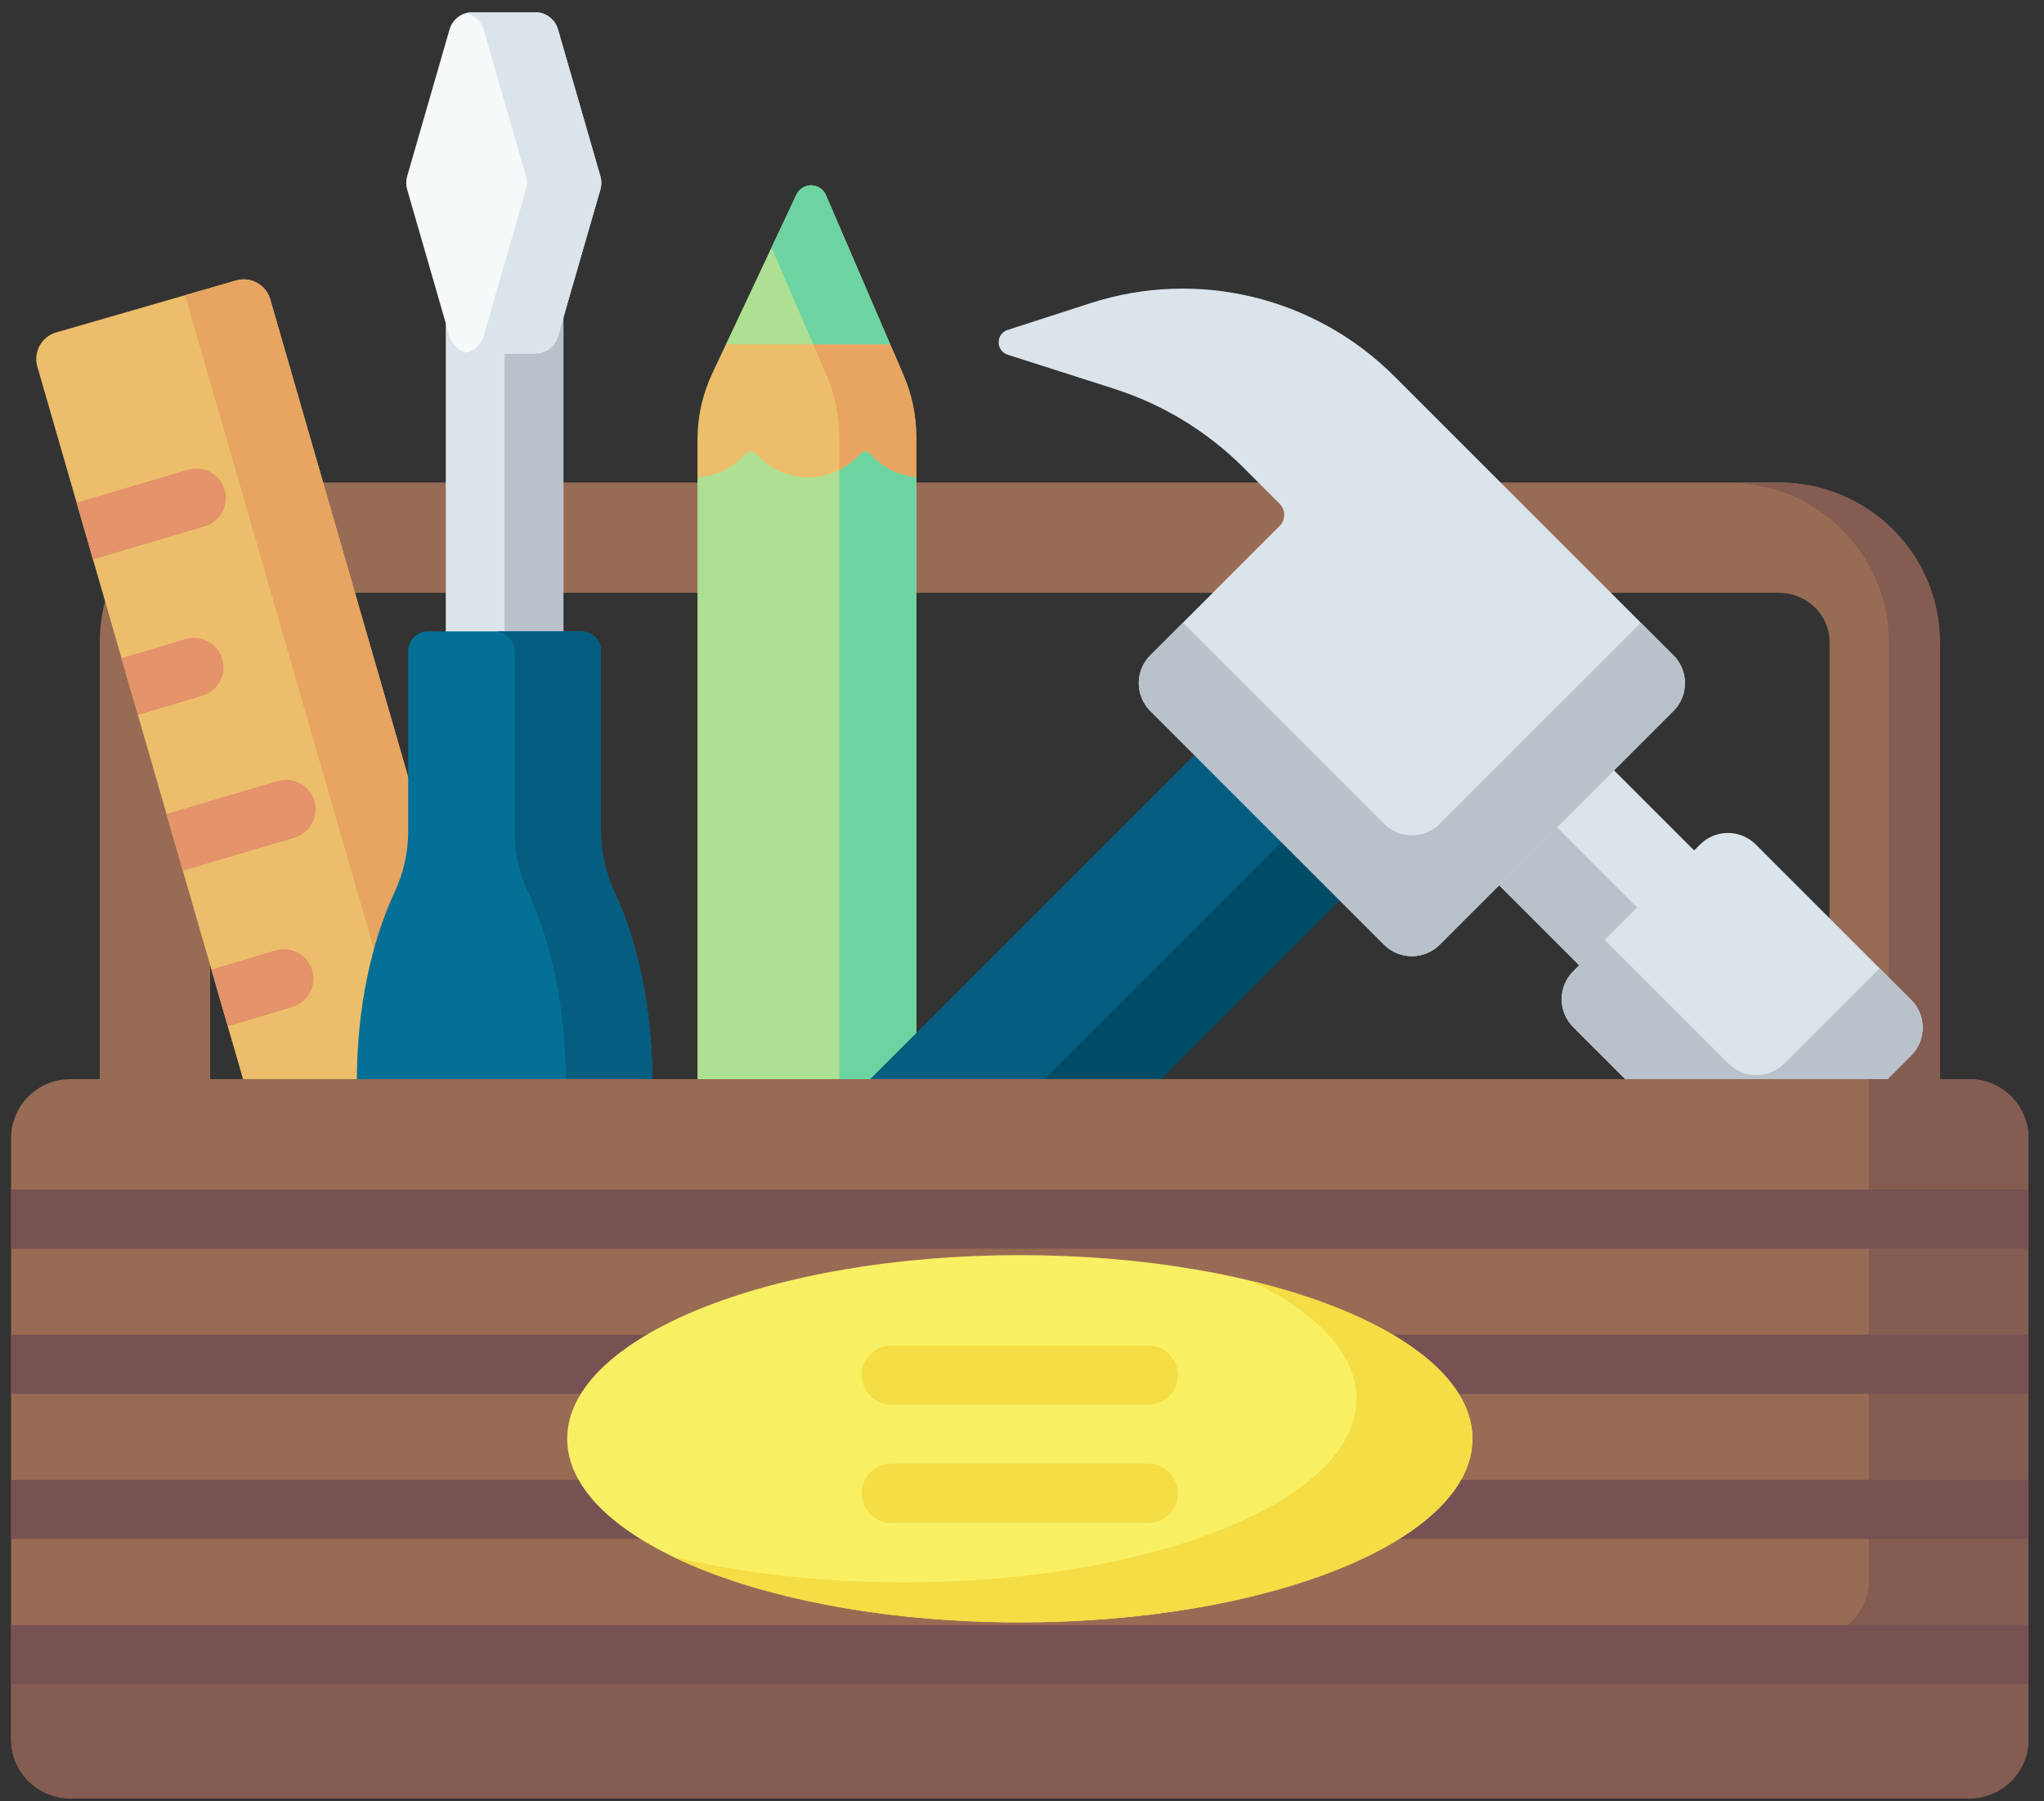 <svg width="101" height="89" viewBox="0 0 101 89" fill="none" xmlns="http://www.w3.org/2000/svg">
<rect x="0" y="0" width="101" height="89" fill="#333333" stroke="none"/>
<path d="M95.854 57.137H90.403V31.718C90.403 30.382 89.275 29.295 87.89 29.295H12.896C11.51 29.295 10.383 30.382 10.383 31.718V57.137H4.931V31.718C4.931 27.376 8.504 23.844 12.896 23.844H87.89C92.281 23.844 95.854 27.376 95.854 31.718V57.137Z" fill="#986B54"/>
<path d="M45.274 59.101H34.465V23.583L35.438 21.516H44.105L45.274 23.573V59.101Z" fill="#ADE092"/>
<path d="M41.472 21.516V21.585V59.101H45.275V23.573L44.107 21.516H41.472Z" fill="#6DD4A1"/>
<path d="M78.324 36.638L84.106 42.419L78.438 48.087L72.657 42.306L78.324 36.638Z" fill="#DAE4EA"/>
<path d="M72.648 42.325L75.508 39.465L81.289 45.246L78.429 48.106L72.648 42.325Z" fill="#B9C1CB"/>
<path d="M87.887 23.844H85.368C89.76 23.844 93.333 27.376 93.333 31.718V57.137H95.852V31.718C95.852 27.376 92.279 23.844 87.887 23.844Z" fill="#845C52"/>
<path d="M13.352 14.793L25.325 56.267L13.817 59.589L1.844 18.114C1.636 17.391 2.053 16.636 2.776 16.427L11.665 13.861C12.388 13.652 13.144 14.069 13.352 14.793Z" fill="#ECBE6B"/>
<path d="M21.496 57.372L25.326 56.267L13.354 14.792C13.145 14.069 12.39 13.652 11.667 13.861L9.145 14.589L21.496 57.372Z" fill="#E7A561"/>
<path d="M9.035 43.028L8.225 40.222L13.724 38.597C14.501 38.368 15.316 38.814 15.541 39.593C15.763 40.364 15.321 41.17 14.552 41.398L9.035 43.028Z" fill="#E4936B"/>
<path d="M11.257 50.719L10.447 47.913L13.609 46.967C14.387 46.734 15.206 47.181 15.431 47.961C15.653 48.731 15.213 49.535 14.446 49.765L11.257 50.719Z" fill="#E4936B"/>
<path d="M4.595 27.644L3.786 24.838L9.284 23.213C10.06 22.983 10.876 23.43 11.1 24.208C11.323 24.98 10.881 25.786 10.111 26.014L4.595 27.644Z" fill="#E4936B"/>
<path d="M6.813 35.335L6.003 32.529L9.166 31.583C9.944 31.351 10.762 31.797 10.987 32.577C11.209 33.347 10.77 34.151 10.003 34.381L6.813 35.335Z" fill="#E4936B"/>
<path d="M22.027 13.091H27.839V34.133H22.027V13.091Z" fill="#DAE4EA"/>
<path d="M24.934 13.091H27.84V34.133H24.934V13.091Z" fill="#B9C1CB"/>
<path d="M32.233 53.462C32.233 49.859 31.527 46.576 30.368 44.09C29.931 43.153 29.696 42.134 29.696 41.1V32.176C29.696 31.639 29.261 31.203 28.723 31.203H21.142C20.605 31.203 20.169 31.639 20.169 32.176V41.1C20.169 42.134 19.934 43.153 19.497 44.09C18.338 46.576 17.632 49.859 17.632 53.462C17.632 57.064 18.338 60.347 19.497 62.833C19.934 63.77 20.169 64.789 20.169 65.824V73.259H29.697V65.824C29.697 64.789 29.931 63.77 30.368 62.833C31.527 60.347 32.233 57.064 32.233 53.462Z" fill="#057096"/>
<path d="M30.367 44.09C29.93 43.153 29.696 42.134 29.696 41.1V32.176C29.696 31.639 29.26 31.203 28.723 31.203H24.448C24.986 31.203 25.422 31.639 25.422 32.176V41.1C25.422 42.134 25.656 43.153 26.093 44.09C27.253 46.576 27.958 49.859 27.958 53.462C27.958 57.064 27.253 60.347 26.093 62.833C25.656 63.77 25.422 64.789 25.422 65.824V73.259H29.696V65.824C29.696 64.789 29.93 63.771 30.367 62.833C31.527 60.348 32.233 57.064 32.233 53.462C32.233 49.86 31.527 46.576 30.367 44.09Z" fill="#055E7F"/>
<path d="M26.447 0.606H23.337C22.816 0.606 22.359 0.951 22.214 1.451L20.118 8.713C20.057 8.925 20.057 9.149 20.118 9.361L22.214 16.623C22.332 17.03 22.657 17.329 23.053 17.429C23.145 17.452 23.93 17.411 23.93 17.411L24.932 17.468H26.447C26.967 17.468 27.425 17.123 27.569 16.623L29.666 9.361C29.727 9.149 29.727 8.925 29.666 8.713L27.569 1.451C27.425 0.951 26.967 0.606 26.447 0.606Z" fill="#F6F9F9"/>
<path d="M29.668 8.713L27.571 1.451C27.427 0.951 26.969 0.606 26.449 0.606H23.339C23.241 0.606 23.147 0.622 23.056 0.645C23.452 0.745 23.777 1.045 23.895 1.451L25.991 8.713C26.052 8.925 26.052 9.149 25.991 9.361L23.895 16.623C23.777 17.029 23.452 17.329 23.056 17.429C23.147 17.452 23.241 17.468 23.339 17.468H26.449C26.969 17.468 27.427 17.123 27.571 16.623L29.668 9.361C29.729 9.149 29.729 8.925 29.668 8.713Z" fill="#DAE4EA"/>
<path d="M65.251 31.075L72.435 38.258L38.648 72.045L31.465 64.862L65.251 31.075Z" fill="#055E7F"/>
<path d="M35.763 69.183L69.549 35.396L72.421 38.268L38.635 72.055L35.763 69.183Z" fill="#004C67"/>
<path d="M82.689 32.383L68.903 18.598C64.974 14.668 59.175 13.271 53.888 14.98L49.792 16.304C49.197 16.497 49.198 17.339 49.794 17.529L55.042 19.209C57.461 19.982 59.659 21.323 61.454 23.118L63.229 24.893C63.533 25.197 63.533 25.69 63.229 25.994L56.84 32.383C56.08 33.143 56.08 34.376 56.84 35.136L68.388 46.684C69.148 47.444 70.381 47.444 71.141 46.684L82.689 35.136C83.449 34.376 83.449 33.143 82.689 32.383Z" fill="#DAE4EA"/>
<path d="M81.081 30.773L71.142 40.712C70.382 41.472 69.149 41.472 68.389 40.712L58.45 30.773L56.841 32.382C56.081 33.142 56.081 34.375 56.841 35.135L68.389 46.683C69.149 47.443 70.382 47.443 71.142 46.683L82.69 35.135C83.45 34.375 83.45 33.142 82.69 32.382L81.081 30.773Z" fill="#B9C1CB"/>
<path d="M85.413 58.432L77.736 50.755C76.976 49.995 76.976 48.762 77.736 48.001L78.036 47.701L79.109 47.584L79.294 46.444L84.005 41.733C84.765 40.972 85.998 40.972 86.758 41.733L94.436 49.41C95.196 50.171 95.196 51.404 94.436 52.164L88.167 58.432C87.407 59.193 86.174 59.193 85.413 58.432Z" fill="#DAE4EA"/>
<path d="M92.878 47.852L88.167 52.563C87.406 53.323 86.174 53.323 85.413 52.563L79.293 46.443L77.736 48C76.976 48.761 76.976 49.993 77.736 50.754L85.413 58.431C86.174 59.192 87.407 59.192 88.167 58.431L94.435 52.163C95.196 51.403 95.196 50.17 94.435 49.41L92.878 47.852Z" fill="#B9C1CB"/>
<path d="M97.312 88.871H3.469C1.856 88.871 0.549 87.563 0.549 85.95V56.249C0.549 54.637 1.856 53.329 3.469 53.329H97.312C98.925 53.329 100.233 54.637 100.233 56.249V85.95C100.233 87.563 98.925 88.871 97.312 88.871Z" fill="#986B54"/>
<path d="M97.312 53.329H92.35V78.067C92.35 79.68 91.042 80.988 89.429 80.988H0.549V85.95C0.549 87.563 1.856 88.871 3.469 88.871H97.312C98.925 88.871 100.233 87.563 100.233 85.95V56.249C100.233 54.637 98.925 53.329 97.312 53.329Z" fill="#845C52"/>
<path d="M0.549 58.784H100.233V61.705H0.549V58.784Z" fill="#785252"/>
<path d="M0.549 65.958H100.233V68.878H0.549V65.958Z" fill="#785252"/>
<path d="M0.549 73.133H100.233V76.053H0.549V73.133Z" fill="#785252"/>
<path d="M0.549 80.307H100.233V83.228H0.549V80.307Z" fill="#785252"/>
<path d="M50.392 80.174C62.745 80.174 72.758 76.112 72.758 71.1C72.758 66.088 62.745 62.025 50.392 62.025C38.04 62.025 28.027 66.088 28.027 71.1C28.027 76.112 38.04 80.174 50.392 80.174Z" fill="#F9EF63"/>
<path d="M61.812 63.297C65.07 64.873 67.032 66.905 67.032 69.123C67.032 74.135 57.019 78.198 44.667 78.198C40.494 78.198 36.59 77.734 33.246 76.927C37.349 78.912 43.507 80.175 50.392 80.175C62.744 80.175 72.758 76.112 72.758 71.1C72.758 67.781 68.366 64.879 61.812 63.297Z" fill="#F4DD45"/>
<path d="M56.746 69.415H44.04C43.233 69.415 42.58 68.761 42.58 67.955C42.58 67.148 43.233 66.495 44.04 66.495H56.746C57.553 66.495 58.207 67.148 58.207 67.955C58.207 68.761 57.553 69.415 56.746 69.415Z" fill="#F4DD45"/>
<path d="M56.746 75.256H44.039C43.233 75.256 42.579 74.602 42.579 73.796C42.579 72.989 43.233 72.335 44.039 72.335H56.746C57.552 72.335 58.206 72.989 58.206 73.796C58.206 74.602 57.552 75.256 56.746 75.256Z" fill="#F4DD45"/>
<path d="M42.5 15.821H37.407L35.871 17.016L35.196 18.45C34.715 19.473 34.465 20.59 34.465 21.72V23.583C35.413 23.533 36.259 23.096 36.849 22.427C36.984 22.273 37.226 22.273 37.362 22.427C37.989 23.139 38.906 23.588 39.93 23.588C40.953 23.588 41.87 23.139 42.497 22.427C42.633 22.273 42.875 22.273 43.011 22.427C43.575 23.067 44.374 23.494 45.274 23.573V21.585C45.274 20.541 45.061 19.509 44.648 18.55L43.988 17.016L42.5 15.821Z" fill="#ECBE6B"/>
<path d="M42.5 15.821H39.67L40.845 18.55C41.248 19.487 41.459 20.496 41.469 21.516H41.471V21.585V23.217C41.861 23.02 42.211 22.753 42.498 22.427C42.633 22.273 42.875 22.273 43.011 22.427C43.575 23.067 44.374 23.494 45.274 23.573V21.585C45.274 20.542 45.061 19.509 44.648 18.55L43.988 17.016L42.5 15.821Z" fill="#E7A561"/>
<path d="M39.353 9.619L35.87 17.017H43.986L40.813 9.643C40.54 9.01 39.647 8.994 39.353 9.619Z" fill="#ADE092"/>
<path d="M40.184 17.017H43.987L40.813 9.643C40.54 9.01 39.647 8.995 39.353 9.619L38.124 12.231L40.184 17.017Z" fill="#6DD4A1"/>
</svg>
